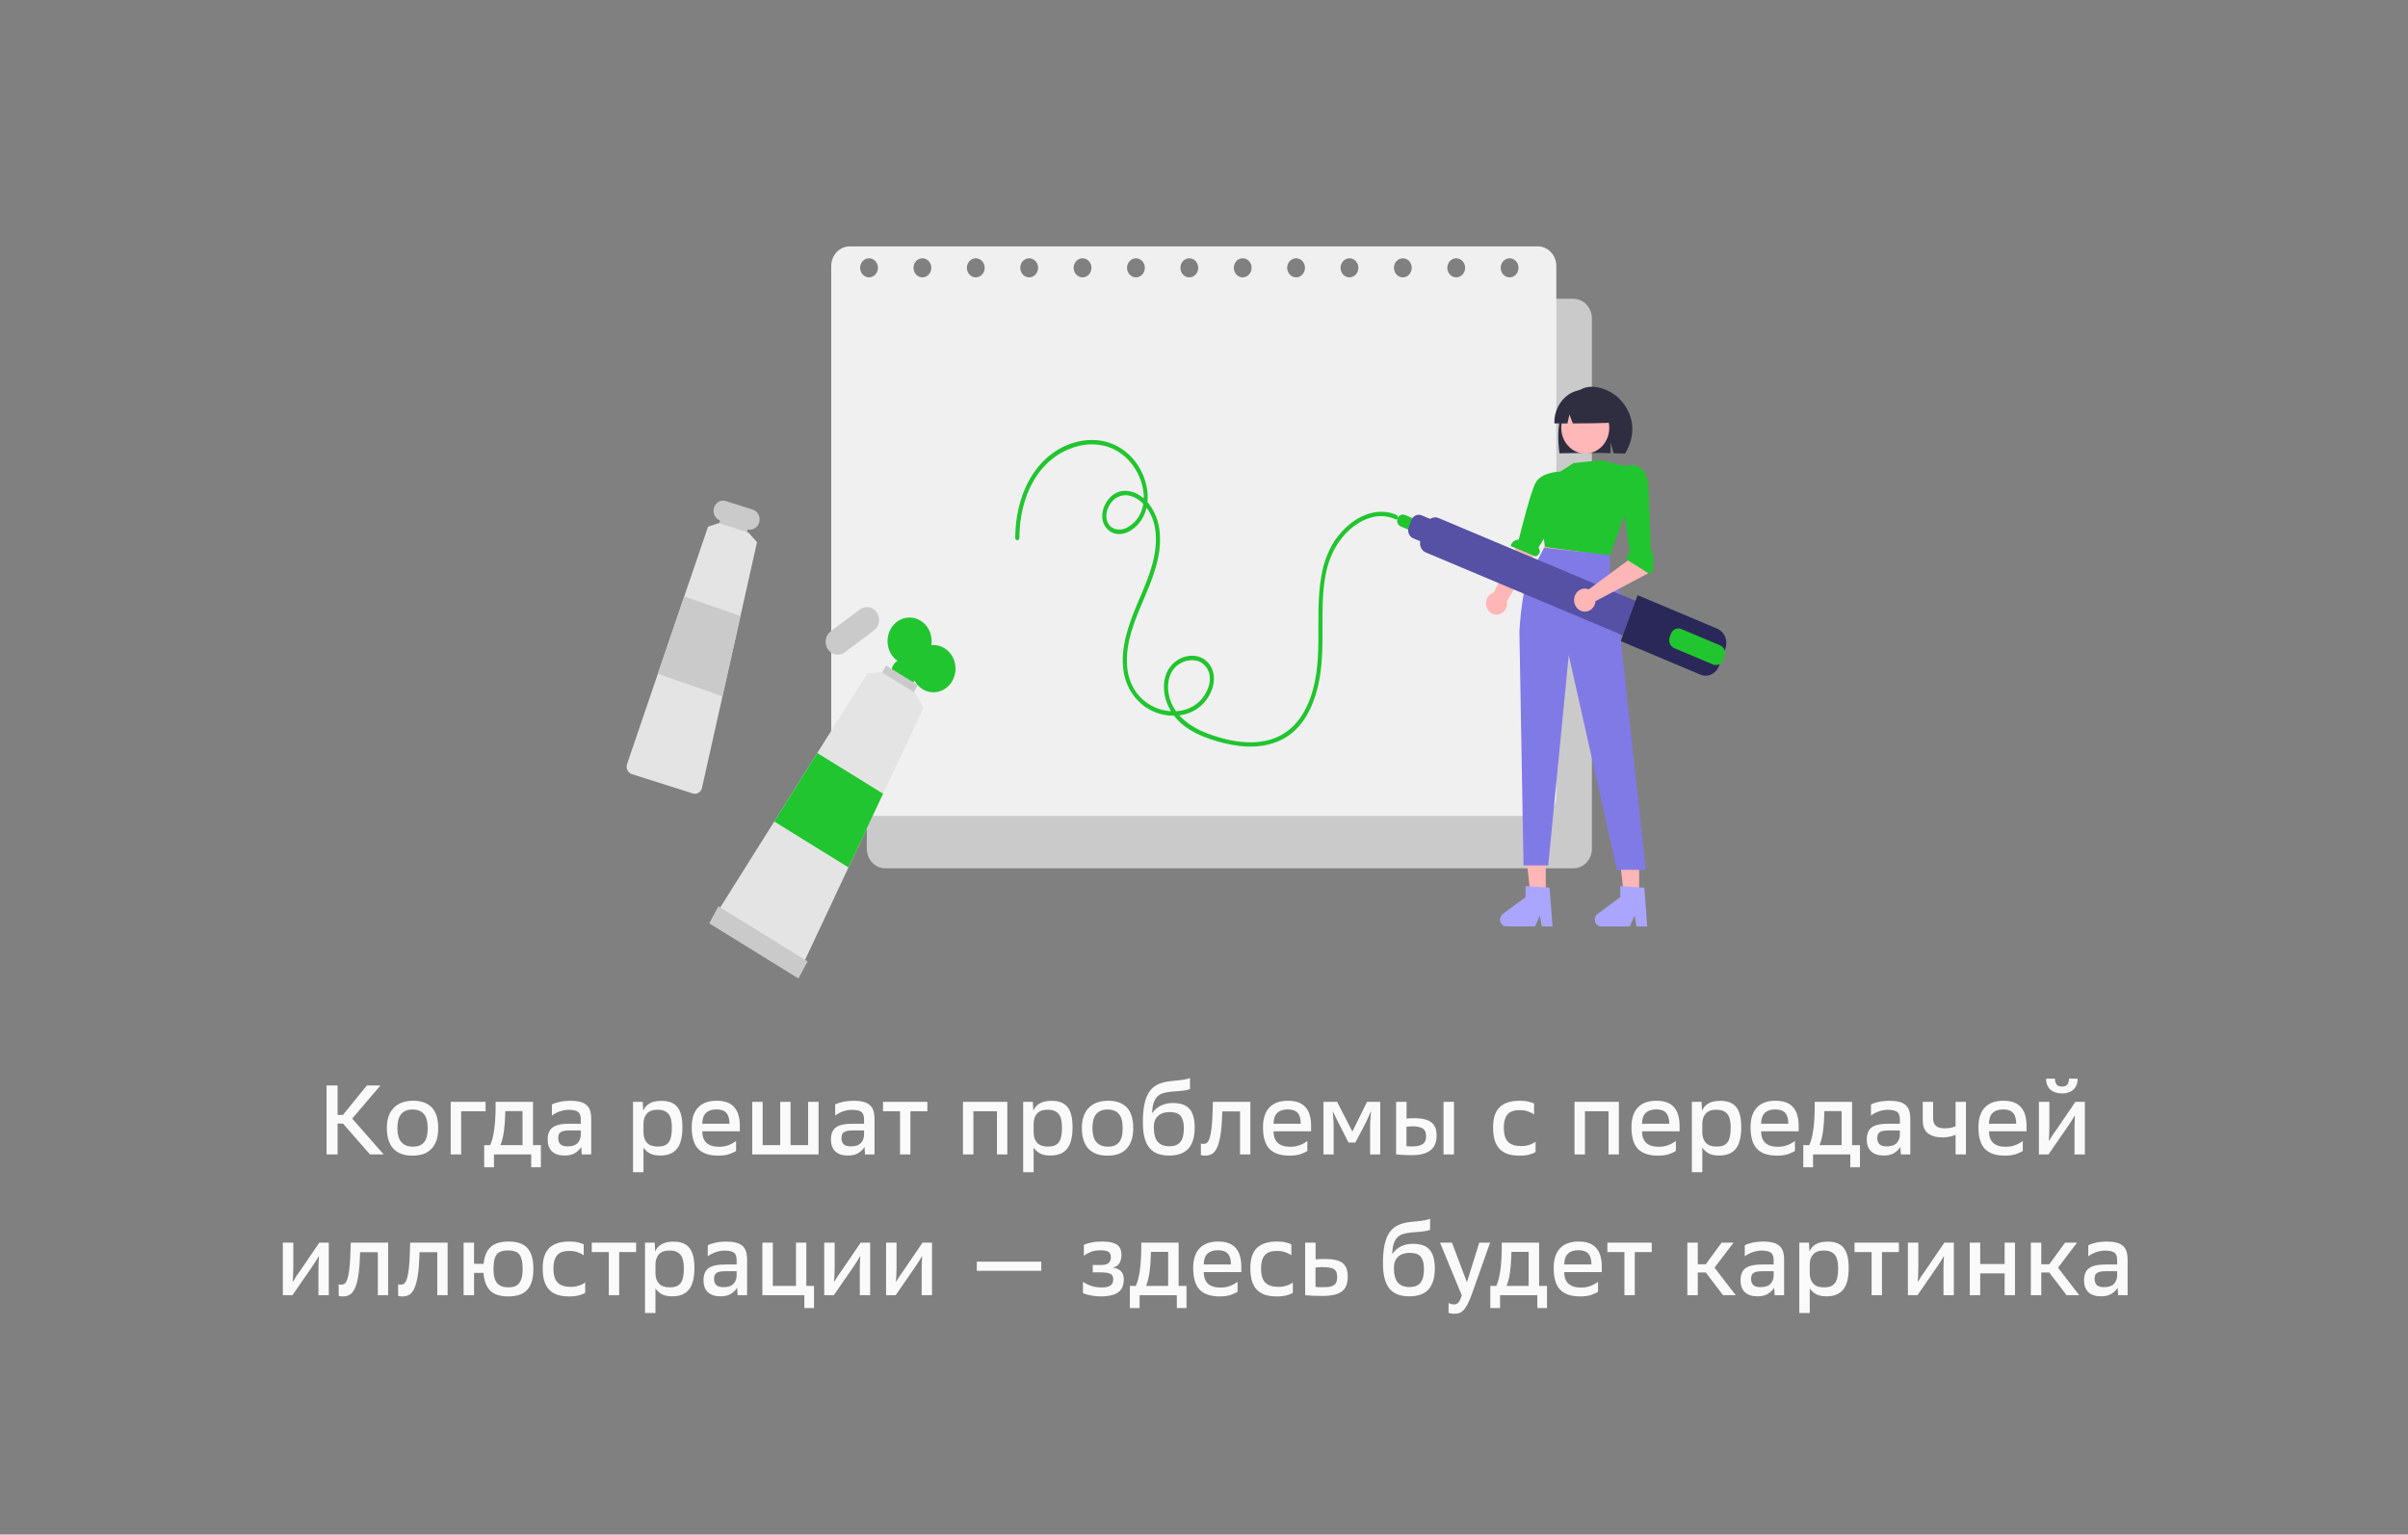 <svg width="342" height="218" viewBox="0 0 342 218" fill="none" xmlns="http://www.w3.org/2000/svg">
<rect x="0" y="0" width="342" height="218" fill="#808080" stroke="none"/>
<path d="M46.379 154.2H47.947V158.386H48.703L52.105 154.2H54.037L50.019 158.904L54.499 164H52.553L48.717 159.618H47.947V164H46.379V154.2ZM54.942 160.234C54.942 159.59 55.031 159.025 55.208 158.54C55.385 158.055 55.637 157.653 55.964 157.336C56.291 157.009 56.683 156.767 57.14 156.608C57.607 156.449 58.129 156.37 58.708 156.37C59.828 156.37 60.696 156.683 61.312 157.308C61.928 157.933 62.236 158.923 62.236 160.276C62.236 160.967 62.147 161.559 61.97 162.054C61.793 162.539 61.541 162.941 61.214 163.258C60.897 163.575 60.514 163.809 60.066 163.958C59.618 164.098 59.123 164.168 58.582 164.168C57.378 164.168 56.468 163.832 55.852 163.16C55.245 162.488 54.942 161.513 54.942 160.234ZM56.44 160.29C56.44 161.13 56.622 161.774 56.986 162.222C57.359 162.67 57.919 162.894 58.666 162.894C59.338 162.894 59.851 162.693 60.206 162.292C60.561 161.881 60.738 161.214 60.738 160.29V160.234C60.738 159.338 60.561 158.68 60.206 158.26C59.851 157.831 59.31 157.616 58.582 157.616C57.154 157.616 56.44 158.489 56.44 160.234V160.29ZM64.011 156.524H68.967V157.868H65.495V164H64.011V156.524ZM68.768 162.67H69.622C69.864 162.147 70.051 161.438 70.182 160.542C70.312 159.637 70.382 158.563 70.392 157.322V156.524H75.698V162.67H76.818V165.82H75.446V164H70.154V165.82H68.768V162.67ZM74.214 157.84H71.764L71.75 158.344C71.731 159.165 71.67 159.954 71.568 160.71C71.465 161.466 71.302 162.119 71.078 162.67H74.214V157.84ZM82.556 162.922C82.369 163.249 82.08 163.538 81.688 163.79C81.296 164.033 80.806 164.154 80.218 164.154C79.425 164.154 78.818 163.958 78.398 163.566C77.987 163.165 77.782 162.609 77.782 161.9C77.782 161.079 78.02 160.495 78.496 160.15C78.972 159.805 79.761 159.632 80.862 159.632H82.486V159.016C82.486 158.484 82.351 158.125 82.08 157.938C81.809 157.751 81.361 157.658 80.736 157.658C80.512 157.658 80.288 157.681 80.064 157.728C79.84 157.775 79.625 157.835 79.42 157.91C79.215 157.985 79.023 158.073 78.846 158.176C78.669 158.269 78.515 158.367 78.384 158.47V156.902C78.533 156.818 78.711 156.743 78.916 156.678C79.121 156.613 79.336 156.557 79.56 156.51C79.793 156.463 80.027 156.431 80.26 156.412C80.503 156.384 80.731 156.37 80.946 156.37C81.478 156.37 81.935 156.417 82.318 156.51C82.701 156.594 83.013 156.739 83.256 156.944C83.508 157.14 83.69 157.406 83.802 157.742C83.914 158.078 83.97 158.493 83.97 158.988V164H82.626L82.556 162.922ZM79.28 161.704C79.28 162.059 79.383 162.339 79.588 162.544C79.793 162.749 80.139 162.852 80.624 162.852C81.268 162.852 81.739 162.693 82.038 162.376C82.337 162.059 82.486 161.653 82.486 161.158V160.584H80.974C80.647 160.584 80.372 160.603 80.148 160.64C79.933 160.677 79.761 160.743 79.63 160.836C79.499 160.92 79.406 161.037 79.35 161.186C79.303 161.326 79.28 161.499 79.28 161.704ZM89.908 156.524H91.28L91.35 157.784C91.555 157.317 91.868 156.967 92.288 156.734C92.708 156.501 93.268 156.384 93.968 156.384C94.976 156.384 95.718 156.673 96.194 157.252C96.679 157.831 96.922 158.787 96.922 160.122C96.922 161.541 96.661 162.567 96.138 163.202C95.625 163.837 94.836 164.154 93.772 164.154C93.119 164.154 92.605 164.042 92.232 163.818C91.859 163.585 91.579 163.319 91.392 163.02V166.52H89.908V156.524ZM91.392 160.864C91.392 161.489 91.56 161.984 91.896 162.348C92.232 162.703 92.736 162.88 93.408 162.88C93.781 162.88 94.094 162.833 94.346 162.74C94.607 162.637 94.817 162.479 94.976 162.264C95.135 162.049 95.247 161.774 95.312 161.438C95.387 161.093 95.424 160.673 95.424 160.178C95.424 159.245 95.256 158.591 94.92 158.218C94.584 157.835 94.08 157.644 93.408 157.644C92.708 157.644 92.195 157.831 91.868 158.204C91.551 158.568 91.392 159.044 91.392 159.632V160.864ZM99.742 160.71C99.752 162.175 100.545 162.908 102.122 162.908C102.626 162.908 103.084 162.829 103.494 162.67C103.914 162.502 104.264 162.306 104.544 162.082V163.496C104.358 163.636 104.045 163.785 103.606 163.944C103.168 164.093 102.636 164.168 102.01 164.168C100.732 164.168 99.784 163.851 99.168 163.216C98.552 162.581 98.244 161.555 98.244 160.136C98.244 158.895 98.548 157.957 99.154 157.322C99.761 156.687 100.634 156.37 101.772 156.37C102.388 156.37 102.906 156.454 103.326 156.622C103.746 156.79 104.082 157.033 104.334 157.35C104.596 157.658 104.782 158.031 104.894 158.47C105.016 158.899 105.076 159.38 105.076 159.912V160.71H99.742ZM101.758 157.602C101.114 157.602 100.62 157.765 100.274 158.092C99.929 158.419 99.752 158.932 99.742 159.632H103.606C103.606 158.941 103.462 158.433 103.172 158.106C102.883 157.77 102.412 157.602 101.758 157.602ZM106.835 156.524H108.319V162.67H110.811V156.524H112.281V162.67H114.773V156.524H116.257V164H106.835V156.524ZM122.788 162.922C122.602 163.249 122.312 163.538 121.92 163.79C121.528 164.033 121.038 164.154 120.45 164.154C119.657 164.154 119.05 163.958 118.63 163.566C118.22 163.165 118.014 162.609 118.014 161.9C118.014 161.079 118.252 160.495 118.728 160.15C119.204 159.805 119.993 159.632 121.094 159.632H122.718V159.016C122.718 158.484 122.583 158.125 122.312 157.938C122.042 157.751 121.594 157.658 120.968 157.658C120.744 157.658 120.52 157.681 120.296 157.728C120.072 157.775 119.858 157.835 119.652 157.91C119.447 157.985 119.256 158.073 119.078 158.176C118.901 158.269 118.747 158.367 118.616 158.47V156.902C118.766 156.818 118.943 156.743 119.148 156.678C119.354 156.613 119.568 156.557 119.792 156.51C120.026 156.463 120.259 156.431 120.492 156.412C120.735 156.384 120.964 156.37 121.178 156.37C121.71 156.37 122.168 156.417 122.55 156.51C122.933 156.594 123.246 156.739 123.488 156.944C123.74 157.14 123.922 157.406 124.034 157.742C124.146 158.078 124.202 158.493 124.202 158.988V164H122.858L122.788 162.922ZM119.512 161.704C119.512 162.059 119.615 162.339 119.82 162.544C120.026 162.749 120.371 162.852 120.856 162.852C121.5 162.852 121.972 162.693 122.27 162.376C122.569 162.059 122.718 161.653 122.718 161.158V160.584H121.206C120.88 160.584 120.604 160.603 120.38 160.64C120.166 160.677 119.993 160.743 119.862 160.836C119.732 160.92 119.638 161.037 119.582 161.186C119.536 161.326 119.512 161.499 119.512 161.704ZM127.83 157.868H125.408V156.524H131.708V157.868H129.3V164H127.83V157.868ZM136.765 156.524H143.065V164H141.595V157.868H138.249V164H136.765V156.524ZM145.317 156.524H146.689L146.759 157.784C146.965 157.317 147.277 156.967 147.697 156.734C148.117 156.501 148.677 156.384 149.377 156.384C150.385 156.384 151.127 156.673 151.603 157.252C152.089 157.831 152.331 158.787 152.331 160.122C152.331 161.541 152.07 162.567 151.547 163.202C151.034 163.837 150.245 164.154 149.181 164.154C148.528 164.154 148.015 164.042 147.641 163.818C147.268 163.585 146.988 163.319 146.801 163.02V166.52H145.317V156.524ZM146.801 160.864C146.801 161.489 146.969 161.984 147.305 162.348C147.641 162.703 148.145 162.88 148.817 162.88C149.191 162.88 149.503 162.833 149.755 162.74C150.017 162.637 150.227 162.479 150.385 162.264C150.544 162.049 150.656 161.774 150.721 161.438C150.796 161.093 150.833 160.673 150.833 160.178C150.833 159.245 150.665 158.591 150.329 158.218C149.993 157.835 149.489 157.644 148.817 157.644C148.117 157.644 147.604 157.831 147.277 158.204C146.96 158.568 146.801 159.044 146.801 159.632V160.864ZM153.654 160.234C153.654 159.59 153.743 159.025 153.92 158.54C154.097 158.055 154.349 157.653 154.676 157.336C155.003 157.009 155.395 156.767 155.852 156.608C156.319 156.449 156.841 156.37 157.42 156.37C158.54 156.37 159.408 156.683 160.024 157.308C160.64 157.933 160.948 158.923 160.948 160.276C160.948 160.967 160.859 161.559 160.682 162.054C160.505 162.539 160.253 162.941 159.926 163.258C159.609 163.575 159.226 163.809 158.778 163.958C158.33 164.098 157.835 164.168 157.294 164.168C156.09 164.168 155.18 163.832 154.564 163.16C153.957 162.488 153.654 161.513 153.654 160.234ZM155.152 160.29C155.152 161.13 155.334 161.774 155.698 162.222C156.071 162.67 156.631 162.894 157.378 162.894C158.05 162.894 158.563 162.693 158.918 162.292C159.273 161.881 159.45 161.214 159.45 160.29V160.234C159.45 159.338 159.273 158.68 158.918 158.26C158.563 157.831 158.022 157.616 157.294 157.616C155.866 157.616 155.152 158.489 155.152 160.234V160.29ZM169.009 154.704C168.851 154.788 168.575 154.858 168.183 154.914C167.801 154.97 167.236 155.021 166.489 155.068C165.985 155.105 165.556 155.18 165.201 155.292C164.856 155.395 164.571 155.563 164.347 155.796C164.133 156.02 163.965 156.314 163.843 156.678C163.731 157.042 163.657 157.495 163.619 158.036L163.661 158.106C163.997 157.63 164.413 157.275 164.907 157.042C165.402 156.809 165.957 156.692 166.573 156.692C167.077 156.692 167.521 156.753 167.903 156.874C168.295 156.986 168.622 157.182 168.883 157.462C169.145 157.733 169.341 158.092 169.471 158.54C169.611 158.988 169.681 159.539 169.681 160.192C169.681 160.892 169.597 161.494 169.429 161.998C169.271 162.502 169.037 162.913 168.729 163.23C168.421 163.547 168.043 163.781 167.595 163.93C167.147 164.079 166.634 164.154 166.055 164.154C165.439 164.154 164.898 164.07 164.431 163.902C163.965 163.725 163.573 163.449 163.255 163.076C162.947 162.703 162.714 162.217 162.555 161.62C162.397 161.023 162.317 160.295 162.317 159.436C162.317 158.419 162.392 157.56 162.541 156.86C162.691 156.16 162.915 155.581 163.213 155.124C163.521 154.667 163.909 154.321 164.375 154.088C164.842 153.855 165.393 153.696 166.027 153.612C166.261 153.584 166.517 153.556 166.797 153.528C167.087 153.5 167.367 153.472 167.637 153.444C167.917 153.407 168.179 153.365 168.421 153.318C168.664 153.271 168.86 153.211 169.009 153.136V154.704ZM166.083 162.838C166.783 162.838 167.301 162.637 167.637 162.236C167.973 161.835 168.141 161.191 168.141 160.304C168.141 159.856 168.095 159.483 168.001 159.184C167.917 158.885 167.791 158.647 167.623 158.47C167.455 158.293 167.245 158.167 166.993 158.092C166.741 158.017 166.447 157.98 166.111 157.98C165.421 157.98 164.875 158.162 164.473 158.526C164.072 158.89 163.871 159.408 163.871 160.08C163.871 161.069 164.058 161.779 164.431 162.208C164.805 162.628 165.355 162.838 166.083 162.838ZM170.558 162.446C170.67 162.483 170.792 162.502 170.922 162.502C171.072 162.502 171.216 162.465 171.356 162.39C171.506 162.306 171.641 162.101 171.762 161.774C171.884 161.447 171.986 160.953 172.07 160.29C172.154 159.627 172.21 158.713 172.238 157.546L172.266 156.524H177.586V164H176.116V157.882H173.596L173.582 158.316C173.545 159.548 173.461 160.547 173.33 161.312C173.2 162.077 173.032 162.67 172.826 163.09C172.621 163.51 172.378 163.795 172.098 163.944C171.828 164.093 171.529 164.168 171.202 164.168C171.072 164.168 170.955 164.163 170.852 164.154C170.759 164.145 170.661 164.121 170.558 164.084V162.446ZM180.877 160.71C180.887 162.175 181.68 162.908 183.257 162.908C183.761 162.908 184.219 162.829 184.629 162.67C185.049 162.502 185.399 162.306 185.679 162.082V163.496C185.493 163.636 185.18 163.785 184.741 163.944C184.303 164.093 183.771 164.168 183.145 164.168C181.867 164.168 180.919 163.851 180.303 163.216C179.687 162.581 179.379 161.555 179.379 160.136C179.379 158.895 179.683 157.957 180.289 157.322C180.896 156.687 181.769 156.37 182.907 156.37C183.523 156.37 184.041 156.454 184.461 156.622C184.881 156.79 185.217 157.033 185.469 157.35C185.731 157.658 185.917 158.031 186.029 158.47C186.151 158.899 186.211 159.38 186.211 159.912V160.71H180.877ZM182.893 157.602C182.249 157.602 181.755 157.765 181.409 158.092C181.064 158.419 180.887 158.932 180.877 159.632H184.741C184.741 158.941 184.597 158.433 184.307 158.106C184.018 157.77 183.547 157.602 182.893 157.602ZM187.97 156.524H189.902L192.072 160.752L194.158 156.524H196.034V164H194.592V160.01C194.592 159.646 194.606 159.287 194.634 158.932C194.662 158.568 194.695 158.195 194.732 157.812C194.546 158.223 194.373 158.61 194.214 158.974C194.056 159.338 193.906 159.646 193.766 159.898L192.492 162.306H191.526L190.308 159.912C190.168 159.641 190.01 159.329 189.832 158.974C189.655 158.61 189.473 158.232 189.286 157.84C189.314 158.213 189.342 158.582 189.37 158.946C189.398 159.31 189.412 159.683 189.412 160.066V164H187.97V156.524ZM199.77 158.904C199.957 158.885 200.13 158.871 200.288 158.862C200.447 158.853 200.62 158.848 200.806 158.848C201.413 158.848 201.922 158.899 202.332 159.002C202.743 159.105 203.074 159.259 203.326 159.464C203.578 159.669 203.76 159.931 203.872 160.248C203.984 160.556 204.04 160.925 204.04 161.354C204.04 161.746 203.98 162.11 203.858 162.446C203.746 162.782 203.55 163.076 203.27 163.328C202.99 163.571 202.622 163.762 202.164 163.902C201.707 164.033 201.138 164.098 200.456 164.098C200.074 164.098 199.705 164.089 199.35 164.07C199.005 164.061 198.65 164.037 198.286 164V156.524H199.77V158.904ZM199.756 162.824C199.915 162.833 200.05 162.843 200.162 162.852C200.274 162.852 200.428 162.852 200.624 162.852C200.998 162.852 201.306 162.819 201.548 162.754C201.8 162.679 202.001 162.581 202.15 162.46C202.3 162.329 202.402 162.175 202.458 161.998C202.514 161.821 202.542 161.62 202.542 161.396C202.542 161.191 202.514 161.004 202.458 160.836C202.412 160.659 202.314 160.509 202.164 160.388C202.024 160.267 201.824 160.173 201.562 160.108C201.301 160.033 200.96 159.996 200.54 159.996C200.4 159.996 200.27 160.005 200.148 160.024C200.036 160.033 199.906 160.047 199.756 160.066V162.824ZM205.02 156.524H206.504V164H205.02V156.524ZM217.882 158.316C217.648 158.148 217.354 158.003 217 157.882C216.654 157.761 216.258 157.7 215.81 157.7C215.464 157.7 215.152 157.742 214.872 157.826C214.601 157.91 214.368 158.05 214.172 158.246C213.985 158.433 213.84 158.689 213.738 159.016C213.635 159.333 213.584 159.73 213.584 160.206C213.584 160.682 213.635 161.088 213.738 161.424C213.84 161.751 213.994 162.017 214.2 162.222C214.414 162.427 214.676 162.577 214.984 162.67C215.292 162.763 215.651 162.81 216.062 162.81C216.454 162.81 216.827 162.754 217.182 162.642C217.546 162.53 217.849 162.376 218.092 162.18V163.65C217.886 163.79 217.592 163.911 217.21 164.014C216.827 164.117 216.365 164.168 215.824 164.168C215.208 164.168 214.666 164.098 214.2 163.958C213.733 163.809 213.341 163.575 213.024 163.258C212.706 162.941 212.464 162.525 212.296 162.012C212.137 161.499 212.058 160.873 212.058 160.136C212.058 158.848 212.366 157.901 212.982 157.294C213.607 156.678 214.559 156.37 215.838 156.37C216.351 156.37 216.766 156.412 217.084 156.496C217.401 156.571 217.667 156.659 217.882 156.762V158.316ZM223.623 156.524H229.923V164H228.453V157.868H225.107V164H223.623V156.524ZM233.211 160.71C233.22 162.175 234.013 162.908 235.591 162.908C236.095 162.908 236.552 162.829 236.963 162.67C237.383 162.502 237.733 162.306 238.013 162.082V163.496C237.826 163.636 237.513 163.785 237.075 163.944C236.636 164.093 236.104 164.168 235.479 164.168C234.2 164.168 233.253 163.851 232.637 163.216C232.021 162.581 231.713 161.555 231.713 160.136C231.713 158.895 232.016 157.957 232.623 157.322C233.229 156.687 234.102 156.37 235.241 156.37C235.857 156.37 236.375 156.454 236.795 156.622C237.215 156.79 237.551 157.033 237.803 157.35C238.064 157.658 238.251 158.031 238.363 158.47C238.484 158.899 238.545 159.38 238.545 159.912V160.71H233.211ZM235.227 157.602C234.583 157.602 234.088 157.765 233.743 158.092C233.397 158.419 233.22 158.932 233.211 159.632H237.075C237.075 158.941 236.93 158.433 236.641 158.106C236.351 157.77 235.88 157.602 235.227 157.602ZM240.29 156.524H241.662L241.732 157.784C241.937 157.317 242.25 156.967 242.67 156.734C243.09 156.501 243.65 156.384 244.35 156.384C245.358 156.384 246.1 156.673 246.576 157.252C247.061 157.831 247.304 158.787 247.304 160.122C247.304 161.541 247.042 162.567 246.52 163.202C246.006 163.837 245.218 164.154 244.154 164.154C243.5 164.154 242.987 164.042 242.614 163.818C242.24 163.585 241.96 163.319 241.774 163.02V166.52H240.29V156.524ZM241.774 160.864C241.774 161.489 241.942 161.984 242.278 162.348C242.614 162.703 243.118 162.88 243.79 162.88C244.163 162.88 244.476 162.833 244.728 162.74C244.989 162.637 245.199 162.479 245.358 162.264C245.516 162.049 245.628 161.774 245.694 161.438C245.768 161.093 245.806 160.673 245.806 160.178C245.806 159.245 245.638 158.591 245.302 158.218C244.966 157.835 244.462 157.644 243.79 157.644C243.09 157.644 242.576 157.831 242.25 158.204C241.932 158.568 241.774 159.044 241.774 159.632V160.864ZM250.124 160.71C250.133 162.175 250.927 162.908 252.504 162.908C253.008 162.908 253.465 162.829 253.876 162.67C254.296 162.502 254.646 162.306 254.926 162.082V163.496C254.739 163.636 254.427 163.785 253.988 163.944C253.549 164.093 253.017 164.168 252.392 164.168C251.113 164.168 250.166 163.851 249.55 163.216C248.934 162.581 248.626 161.555 248.626 160.136C248.626 158.895 248.929 157.957 249.536 157.322C250.143 156.687 251.015 156.37 252.154 156.37C252.77 156.37 253.288 156.454 253.708 156.622C254.128 156.79 254.464 157.033 254.716 157.35C254.977 157.658 255.164 158.031 255.276 158.47C255.397 158.899 255.458 159.38 255.458 159.912V160.71H250.124ZM252.14 157.602C251.496 157.602 251.001 157.765 250.656 158.092C250.311 158.419 250.133 158.932 250.124 159.632H253.988C253.988 158.941 253.843 158.433 253.554 158.106C253.265 157.77 252.793 157.602 252.14 157.602ZM256.114 162.67H256.968C257.211 162.147 257.397 161.438 257.528 160.542C257.659 159.637 257.729 158.563 257.738 157.322V156.524H263.044V162.67H264.164V165.82H262.792V164H257.5V165.82H256.114V162.67ZM261.56 157.84H259.11L259.096 158.344C259.077 159.165 259.017 159.954 258.914 160.71C258.811 161.466 258.648 162.119 258.424 162.67H261.56V157.84ZM269.902 162.922C269.716 163.249 269.426 163.538 269.034 163.79C268.642 164.033 268.152 164.154 267.564 164.154C266.771 164.154 266.164 163.958 265.744 163.566C265.334 163.165 265.128 162.609 265.128 161.9C265.128 161.079 265.366 160.495 265.842 160.15C266.318 159.805 267.107 159.632 268.208 159.632H269.832V159.016C269.832 158.484 269.697 158.125 269.426 157.938C269.156 157.751 268.708 157.658 268.082 157.658C267.858 157.658 267.634 157.681 267.41 157.728C267.186 157.775 266.972 157.835 266.766 157.91C266.561 157.985 266.37 158.073 266.192 158.176C266.015 158.269 265.861 158.367 265.73 158.47V156.902C265.88 156.818 266.057 156.743 266.262 156.678C266.468 156.613 266.682 156.557 266.906 156.51C267.14 156.463 267.373 156.431 267.606 156.412C267.849 156.384 268.078 156.37 268.292 156.37C268.824 156.37 269.282 156.417 269.664 156.51C270.047 156.594 270.36 156.739 270.602 156.944C270.854 157.14 271.036 157.406 271.148 157.742C271.26 158.078 271.316 158.493 271.316 158.988V164H269.972L269.902 162.922ZM266.626 161.704C266.626 162.059 266.729 162.339 266.934 162.544C267.14 162.749 267.485 162.852 267.97 162.852C268.614 162.852 269.086 162.693 269.384 162.376C269.683 162.059 269.832 161.653 269.832 161.158V160.584H268.32C267.994 160.584 267.718 160.603 267.494 160.64C267.28 160.677 267.107 160.743 266.976 160.836C266.846 160.92 266.752 161.037 266.696 161.186C266.65 161.326 266.626 161.499 266.626 161.704ZM273.082 156.524H274.552V158.862C274.552 159.814 275.084 160.29 276.148 160.29C276.446 160.29 276.731 160.267 277.002 160.22C277.282 160.164 277.529 160.089 277.744 159.996V156.524H279.214V164H277.744V161.2C277.501 161.321 277.212 161.415 276.876 161.48C276.54 161.545 276.218 161.578 275.91 161.578C275.023 161.578 274.328 161.387 273.824 161.004C273.329 160.621 273.082 160.001 273.082 159.142V156.524ZM282.488 160.71C282.497 162.175 283.29 162.908 284.868 162.908C285.372 162.908 285.829 162.829 286.24 162.67C286.66 162.502 287.01 162.306 287.29 162.082V163.496C287.103 163.636 286.79 163.785 286.352 163.944C285.913 164.093 285.381 164.168 284.756 164.168C283.477 164.168 282.53 163.851 281.914 163.216C281.298 162.581 280.99 161.555 280.99 160.136C280.99 158.895 281.293 157.957 281.9 157.322C282.506 156.687 283.379 156.37 284.518 156.37C285.134 156.37 285.652 156.454 286.072 156.622C286.492 156.79 286.828 157.033 287.08 157.35C287.341 157.658 287.528 158.031 287.64 158.47C287.761 158.899 287.822 159.38 287.822 159.912V160.71H282.488ZM284.504 157.602C283.86 157.602 283.365 157.765 283.02 158.092C282.674 158.419 282.497 158.932 282.488 159.632H286.352C286.352 158.941 286.207 158.433 285.918 158.106C285.628 157.77 285.157 157.602 284.504 157.602ZM289.581 156.524H291.065V160.066C291.065 160.458 291.055 160.836 291.037 161.2C291.018 161.555 290.999 161.825 290.981 162.012L291.037 162.04C291.195 161.76 291.359 161.494 291.527 161.242C291.704 160.99 291.886 160.733 292.073 160.472L294.761 156.524H296.105V164H294.635V160.948C294.635 160.715 294.635 160.477 294.635 160.234C294.644 159.991 294.649 159.763 294.649 159.548C294.658 159.324 294.667 159.119 294.677 158.932C294.686 158.745 294.695 158.591 294.705 158.47L294.677 158.456C294.555 158.671 294.406 158.918 294.229 159.198C294.051 159.478 293.869 159.753 293.683 160.024L290.939 164H289.581V156.524ZM291.863 153.234C291.863 153.579 291.937 153.855 292.087 154.06C292.236 154.256 292.488 154.354 292.843 154.354C293.197 154.354 293.454 154.256 293.613 154.06C293.771 153.855 293.851 153.579 293.851 153.234H295.083C295.083 153.598 295.022 153.911 294.901 154.172C294.789 154.433 294.63 154.653 294.425 154.83C294.229 154.998 293.995 155.124 293.725 155.208C293.454 155.292 293.16 155.334 292.843 155.334C292.525 155.334 292.231 155.292 291.961 155.208C291.69 155.124 291.452 154.998 291.247 154.83C291.051 154.653 290.892 154.433 290.771 154.172C290.659 153.911 290.603 153.598 290.603 153.234H291.863ZM40.173 176.524H41.657V180.066C41.657 180.458 41.647 180.836 41.629 181.2C41.61 181.555 41.591 181.825 41.573 182.012L41.629 182.04C41.787 181.76 41.951 181.494 42.119 181.242C42.296 180.99 42.478 180.733 42.665 180.472L45.353 176.524H46.697V184H45.227V180.948C45.227 180.715 45.227 180.477 45.227 180.234C45.236 179.991 45.241 179.763 45.241 179.548C45.25 179.324 45.259 179.119 45.269 178.932C45.278 178.745 45.287 178.591 45.297 178.47L45.269 178.456C45.147 178.671 44.998 178.918 44.821 179.198C44.643 179.478 44.461 179.753 44.275 180.024L41.531 184H40.173V176.524ZM48.103 182.446C48.215 182.483 48.337 182.502 48.467 182.502C48.617 182.502 48.761 182.465 48.901 182.39C49.051 182.306 49.186 182.101 49.307 181.774C49.429 181.447 49.531 180.953 49.615 180.29C49.699 179.627 49.755 178.713 49.783 177.546L49.811 176.524H55.131V184H53.661V177.882H51.141L51.127 178.316C51.09 179.548 51.006 180.547 50.875 181.312C50.745 182.077 50.577 182.67 50.371 183.09C50.166 183.51 49.923 183.795 49.643 183.944C49.373 184.093 49.074 184.168 48.747 184.168C48.617 184.168 48.5 184.163 48.397 184.154C48.304 184.145 48.206 184.121 48.103 184.084V182.446ZM56.546 182.446C56.658 182.483 56.78 182.502 56.91 182.502C57.06 182.502 57.204 182.465 57.344 182.39C57.494 182.306 57.629 182.101 57.75 181.774C57.872 181.447 57.974 180.953 58.058 180.29C58.142 179.627 58.198 178.713 58.226 177.546L58.254 176.524H63.574V184H62.104V177.882H59.584L59.57 178.316C59.533 179.548 59.449 180.547 59.318 181.312C59.188 182.077 59.02 182.67 58.814 183.09C58.609 183.51 58.366 183.795 58.086 183.944C57.816 184.093 57.517 184.168 57.19 184.168C57.06 184.168 56.943 184.163 56.84 184.154C56.747 184.145 56.649 184.121 56.546 184.084V182.446ZM72.255 176.37C72.834 176.37 73.338 176.44 73.767 176.58C74.206 176.72 74.57 176.944 74.859 177.252C75.158 177.56 75.382 177.961 75.531 178.456C75.681 178.951 75.755 179.553 75.755 180.262C75.755 180.971 75.676 181.573 75.517 182.068C75.368 182.563 75.139 182.969 74.831 183.286C74.533 183.594 74.159 183.818 73.711 183.958C73.263 184.098 72.75 184.168 72.171 184.168C71.005 184.168 70.146 183.883 69.595 183.314C69.045 182.735 68.737 181.905 68.671 180.822H67.327V184H65.843V176.524H67.327V179.534H68.685C68.788 178.47 69.119 177.677 69.679 177.154C70.239 176.631 71.098 176.37 72.255 176.37ZM70.085 180.262C70.085 181.195 70.258 181.867 70.603 182.278C70.958 182.679 71.485 182.88 72.185 182.88C72.503 182.88 72.787 182.843 73.039 182.768C73.301 182.684 73.515 182.544 73.683 182.348C73.861 182.143 73.996 181.877 74.089 181.55C74.183 181.214 74.229 180.794 74.229 180.29C74.229 179.767 74.187 179.338 74.103 179.002C74.029 178.657 73.907 178.381 73.739 178.176C73.571 177.971 73.352 177.831 73.081 177.756C72.82 177.672 72.503 177.63 72.129 177.63C71.765 177.63 71.453 177.677 71.191 177.77C70.93 177.854 70.715 177.999 70.547 178.204C70.389 178.409 70.272 178.68 70.197 179.016C70.123 179.352 70.085 179.767 70.085 180.262ZM82.902 178.316C82.669 178.148 82.375 178.003 82.02 177.882C81.675 177.761 81.278 177.7 80.83 177.7C80.485 177.7 80.172 177.742 79.892 177.826C79.621 177.91 79.388 178.05 79.192 178.246C79.005 178.433 78.861 178.689 78.758 179.016C78.655 179.333 78.604 179.73 78.604 180.206C78.604 180.682 78.655 181.088 78.758 181.424C78.861 181.751 79.015 182.017 79.22 182.222C79.435 182.427 79.696 182.577 80.004 182.67C80.312 182.763 80.671 182.81 81.082 182.81C81.474 182.81 81.847 182.754 82.202 182.642C82.566 182.53 82.869 182.376 83.112 182.18V183.65C82.907 183.79 82.613 183.911 82.23 184.014C81.847 184.117 81.385 184.168 80.844 184.168C80.228 184.168 79.687 184.098 79.22 183.958C78.753 183.809 78.361 183.575 78.044 183.258C77.727 182.941 77.484 182.525 77.316 182.012C77.157 181.499 77.078 180.873 77.078 180.136C77.078 178.848 77.386 177.901 78.002 177.294C78.627 176.678 79.579 176.37 80.858 176.37C81.371 176.37 81.787 176.412 82.104 176.496C82.421 176.571 82.687 176.659 82.902 176.762V178.316ZM86.469 177.868H84.046V176.524H90.347V177.868H87.939V184H86.469V177.868ZM91.609 176.524H92.981L93.052 177.784C93.257 177.317 93.57 176.967 93.99 176.734C94.409 176.501 94.969 176.384 95.669 176.384C96.677 176.384 97.419 176.673 97.895 177.252C98.381 177.831 98.624 178.787 98.624 180.122C98.624 181.541 98.362 182.567 97.84 183.202C97.326 183.837 96.537 184.154 95.474 184.154C94.82 184.154 94.307 184.042 93.933 183.818C93.56 183.585 93.28 183.319 93.094 183.02V186.52H91.609V176.524ZM93.094 180.864C93.094 181.489 93.261 181.984 93.597 182.348C93.933 182.703 94.438 182.88 95.109 182.88C95.483 182.88 95.796 182.833 96.047 182.74C96.309 182.637 96.519 182.479 96.677 182.264C96.836 182.049 96.948 181.774 97.013 181.438C97.088 181.093 97.126 180.673 97.126 180.178C97.126 179.245 96.957 178.591 96.621 178.218C96.285 177.835 95.781 177.644 95.109 177.644C94.409 177.644 93.896 177.831 93.57 178.204C93.252 178.568 93.094 179.044 93.094 179.632V180.864ZM104.692 182.922C104.505 183.249 104.216 183.538 103.824 183.79C103.432 184.033 102.942 184.154 102.354 184.154C101.561 184.154 100.954 183.958 100.534 183.566C100.123 183.165 99.918 182.609 99.918 181.9C99.918 181.079 100.156 180.495 100.632 180.15C101.108 179.805 101.897 179.632 102.998 179.632H104.622V179.016C104.622 178.484 104.487 178.125 104.216 177.938C103.945 177.751 103.497 177.658 102.872 177.658C102.648 177.658 102.424 177.681 102.2 177.728C101.976 177.775 101.761 177.835 101.556 177.91C101.351 177.985 101.159 178.073 100.982 178.176C100.805 178.269 100.651 178.367 100.52 178.47V176.902C100.669 176.818 100.847 176.743 101.052 176.678C101.257 176.613 101.472 176.557 101.696 176.51C101.929 176.463 102.163 176.431 102.396 176.412C102.639 176.384 102.867 176.37 103.082 176.37C103.614 176.37 104.071 176.417 104.454 176.51C104.837 176.594 105.149 176.739 105.392 176.944C105.644 177.14 105.826 177.406 105.938 177.742C106.05 178.078 106.106 178.493 106.106 178.988V184H104.762L104.692 182.922ZM101.416 181.704C101.416 182.059 101.519 182.339 101.724 182.544C101.929 182.749 102.275 182.852 102.76 182.852C103.404 182.852 103.875 182.693 104.174 182.376C104.473 182.059 104.622 181.653 104.622 181.158V180.584H103.11C102.783 180.584 102.508 180.603 102.284 180.64C102.069 180.677 101.897 180.743 101.766 180.836C101.635 180.92 101.542 181.037 101.486 181.186C101.439 181.326 101.416 181.499 101.416 181.704ZM108.277 176.524H109.761V182.67H113.051V176.524H114.521V182.67H115.613V185.82H114.241V184H108.277V176.524ZM117.062 176.524H118.546V180.066C118.546 180.458 118.537 180.836 118.518 181.2C118.499 181.555 118.481 181.825 118.462 182.012L118.518 182.04C118.677 181.76 118.84 181.494 119.008 181.242C119.185 180.99 119.367 180.733 119.554 180.472L122.242 176.524H123.586V184H122.116V180.948C122.116 180.715 122.116 180.477 122.116 180.234C122.125 179.991 122.13 179.763 122.13 179.548C122.139 179.324 122.149 179.119 122.158 178.932C122.167 178.745 122.177 178.591 122.186 178.47L122.158 178.456C122.037 178.671 121.887 178.918 121.71 179.198C121.533 179.478 121.351 179.753 121.164 180.024L118.42 184H117.062V176.524ZM125.847 176.524H127.331V180.066C127.331 180.458 127.321 180.836 127.303 181.2C127.284 181.555 127.265 181.825 127.247 182.012L127.303 182.04C127.461 181.76 127.625 181.494 127.793 181.242C127.97 180.99 128.152 180.733 128.339 180.472L131.027 176.524H132.371V184H130.901V180.948C130.901 180.715 130.901 180.477 130.901 180.234C130.91 179.991 130.915 179.763 130.915 179.548C130.924 179.324 130.933 179.119 130.943 178.932C130.952 178.745 130.961 178.591 130.971 178.47L130.943 178.456C130.821 178.671 130.672 178.918 130.495 179.198C130.317 179.478 130.135 179.753 129.949 180.024L127.205 184H125.847V176.524ZM138.734 179.226H147.89V180.528H138.734V179.226ZM153.812 182.082C154.082 182.287 154.446 182.474 154.904 182.642C155.361 182.81 155.879 182.894 156.458 182.894C157.018 182.894 157.433 182.805 157.704 182.628C157.974 182.451 158.11 182.147 158.11 181.718C158.11 181.354 157.979 181.102 157.718 180.962C157.456 180.822 156.98 180.752 156.29 180.752H155.198V179.702H156.374C156.868 179.702 157.223 179.613 157.438 179.436C157.662 179.249 157.774 178.974 157.774 178.61C157.774 178.265 157.671 178.013 157.466 177.854C157.26 177.695 156.864 177.616 156.276 177.616C155.762 177.616 155.324 177.686 154.96 177.826C154.605 177.966 154.264 178.153 153.938 178.386V176.832C154.246 176.701 154.6 176.594 155.002 176.51C155.412 176.417 155.944 176.37 156.598 176.37C157.111 176.37 157.54 176.417 157.886 176.51C158.231 176.594 158.506 176.715 158.712 176.874C158.917 177.033 159.062 177.229 159.146 177.462C159.23 177.686 159.272 177.938 159.272 178.218C159.272 178.731 159.178 179.142 158.992 179.45C158.814 179.749 158.497 179.963 158.04 180.094C158.534 180.141 158.917 180.299 159.188 180.57C159.468 180.841 159.608 181.228 159.608 181.732C159.608 182.143 159.547 182.502 159.426 182.81C159.304 183.109 159.108 183.361 158.838 183.566C158.576 183.771 158.231 183.921 157.802 184.014C157.382 184.117 156.868 184.168 156.262 184.168C156.066 184.168 155.856 184.154 155.632 184.126C155.408 184.107 155.184 184.075 154.96 184.028C154.745 183.991 154.535 183.944 154.33 183.888C154.134 183.832 153.961 183.767 153.812 183.692V182.082ZM160.465 182.67H161.319C161.561 182.147 161.748 181.438 161.879 180.542C162.009 179.637 162.079 178.563 162.089 177.322V176.524H167.395V182.67H168.515V185.82H167.143V184H161.851V185.82H160.465V182.67ZM165.911 177.84H163.461L163.447 178.344C163.428 179.165 163.367 179.954 163.265 180.71C163.162 181.466 162.999 182.119 162.775 182.67H165.911V177.84ZM170.964 180.71C170.973 182.175 171.767 182.908 173.344 182.908C173.848 182.908 174.305 182.829 174.716 182.67C175.136 182.502 175.486 182.306 175.766 182.082V183.496C175.579 183.636 175.267 183.785 174.828 183.944C174.389 184.093 173.857 184.168 173.232 184.168C171.953 184.168 171.006 183.851 170.39 183.216C169.774 182.581 169.466 181.555 169.466 180.136C169.466 178.895 169.769 177.957 170.376 177.322C170.983 176.687 171.855 176.37 172.994 176.37C173.61 176.37 174.128 176.454 174.548 176.622C174.968 176.79 175.304 177.033 175.556 177.35C175.817 177.658 176.004 178.031 176.116 178.47C176.237 178.899 176.298 179.38 176.298 179.912V180.71H170.964ZM172.98 177.602C172.336 177.602 171.841 177.765 171.496 178.092C171.151 178.419 170.973 178.932 170.964 179.632H174.828C174.828 178.941 174.683 178.433 174.394 178.106C174.105 177.77 173.633 177.602 172.98 177.602ZM183.405 178.316C183.172 178.148 182.878 178.003 182.523 177.882C182.178 177.761 181.781 177.7 181.333 177.7C180.988 177.7 180.675 177.742 180.395 177.826C180.124 177.91 179.891 178.05 179.695 178.246C179.508 178.433 179.364 178.689 179.261 179.016C179.158 179.333 179.107 179.73 179.107 180.206C179.107 180.682 179.158 181.088 179.261 181.424C179.364 181.751 179.518 182.017 179.723 182.222C179.938 182.427 180.199 182.577 180.507 182.67C180.815 182.763 181.174 182.81 181.585 182.81C181.977 182.81 182.35 182.754 182.705 182.642C183.069 182.53 183.372 182.376 183.615 182.18V183.65C183.41 183.79 183.116 183.911 182.733 184.014C182.35 184.117 181.888 184.168 181.347 184.168C180.731 184.168 180.19 184.098 179.723 183.958C179.256 183.809 178.864 183.575 178.547 183.258C178.23 182.941 177.987 182.525 177.819 182.012C177.66 181.499 177.581 180.873 177.581 180.136C177.581 178.848 177.889 177.901 178.505 177.294C179.13 176.678 180.082 176.37 181.361 176.37C181.874 176.37 182.29 176.412 182.607 176.496C182.924 176.571 183.19 176.659 183.405 176.762V178.316ZM185.365 176.524H186.849V178.904C187.064 178.885 187.274 178.871 187.479 178.862C187.694 178.853 187.936 178.848 188.207 178.848C188.776 178.848 189.262 178.895 189.663 178.988C190.064 179.072 190.396 179.212 190.657 179.408C190.918 179.604 191.11 179.865 191.231 180.192C191.352 180.509 191.413 180.897 191.413 181.354C191.413 181.811 191.352 182.213 191.231 182.558C191.11 182.903 190.909 183.193 190.629 183.426C190.349 183.65 189.976 183.818 189.509 183.93C189.052 184.042 188.487 184.098 187.815 184.098C187.339 184.098 186.891 184.089 186.471 184.07C186.051 184.051 185.682 184.028 185.365 184V176.524ZM186.835 182.81C187.003 182.829 187.166 182.843 187.325 182.852C187.493 182.852 187.726 182.852 188.025 182.852C188.389 182.852 188.692 182.829 188.935 182.782C189.178 182.726 189.369 182.642 189.509 182.53C189.658 182.409 189.761 182.259 189.817 182.082C189.882 181.895 189.915 181.667 189.915 181.396C189.915 181.144 189.882 180.929 189.817 180.752C189.761 180.575 189.654 180.43 189.495 180.318C189.336 180.206 189.112 180.127 188.823 180.08C188.543 180.024 188.179 179.996 187.731 179.996C187.591 179.996 187.451 180.005 187.311 180.024C187.171 180.033 187.012 180.047 186.835 180.066V182.81ZM203.109 174.704C202.951 174.788 202.675 174.858 202.283 174.914C201.901 174.97 201.336 175.021 200.589 175.068C200.085 175.105 199.656 175.18 199.301 175.292C198.956 175.395 198.671 175.563 198.447 175.796C198.233 176.02 198.065 176.314 197.943 176.678C197.831 177.042 197.757 177.495 197.719 178.036L197.761 178.106C198.097 177.63 198.513 177.275 199.007 177.042C199.502 176.809 200.057 176.692 200.673 176.692C201.177 176.692 201.621 176.753 202.003 176.874C202.395 176.986 202.722 177.182 202.983 177.462C203.245 177.733 203.441 178.092 203.571 178.54C203.711 178.988 203.781 179.539 203.781 180.192C203.781 180.892 203.697 181.494 203.529 181.998C203.371 182.502 203.137 182.913 202.829 183.23C202.521 183.547 202.143 183.781 201.695 183.93C201.247 184.079 200.734 184.154 200.155 184.154C199.539 184.154 198.998 184.07 198.531 183.902C198.065 183.725 197.673 183.449 197.355 183.076C197.047 182.703 196.814 182.217 196.655 181.62C196.497 181.023 196.417 180.295 196.417 179.436C196.417 178.419 196.492 177.56 196.641 176.86C196.791 176.16 197.015 175.581 197.313 175.124C197.621 174.667 198.009 174.321 198.475 174.088C198.942 173.855 199.493 173.696 200.127 173.612C200.361 173.584 200.617 173.556 200.897 173.528C201.187 173.5 201.467 173.472 201.737 173.444C202.017 173.407 202.279 173.365 202.521 173.318C202.764 173.271 202.96 173.211 203.109 173.136V174.704ZM200.183 182.838C200.883 182.838 201.401 182.637 201.737 182.236C202.073 181.835 202.241 181.191 202.241 180.304C202.241 179.856 202.195 179.483 202.101 179.184C202.017 178.885 201.891 178.647 201.723 178.47C201.555 178.293 201.345 178.167 201.093 178.092C200.841 178.017 200.547 177.98 200.211 177.98C199.521 177.98 198.975 178.162 198.573 178.526C198.172 178.89 197.971 179.408 197.971 180.08C197.971 181.069 198.158 181.779 198.531 182.208C198.905 182.628 199.455 182.838 200.183 182.838ZM206.467 185.302C206.588 185.302 206.695 185.288 206.789 185.26C206.891 185.232 206.989 185.171 207.083 185.078C207.176 184.994 207.265 184.868 207.349 184.7C207.433 184.532 207.521 184.308 207.615 184.028L204.521 176.524H206.215L208.343 182.152L210.093 176.524H211.633L209.071 183.762C208.837 184.425 208.613 184.947 208.399 185.33C208.193 185.713 207.988 185.997 207.783 186.184C207.587 186.38 207.386 186.501 207.181 186.548C206.975 186.604 206.765 186.632 206.551 186.632C206.383 186.632 206.229 186.618 206.089 186.59C205.949 186.571 205.827 186.539 205.725 186.492L205.739 185.106C205.841 185.162 205.953 185.209 206.075 185.246C206.205 185.283 206.336 185.302 206.467 185.302ZM211.663 182.67H212.517C212.76 182.147 212.947 181.438 213.077 180.542C213.208 179.637 213.278 178.563 213.287 177.322V176.524H218.593V182.67H219.713V185.82H218.341V184H213.049V185.82H211.663V182.67ZM217.109 177.84H214.659L214.645 178.344C214.627 179.165 214.566 179.954 214.463 180.71C214.361 181.466 214.197 182.119 213.973 182.67H217.109V177.84ZM222.163 180.71C222.172 182.175 222.965 182.908 224.543 182.908C225.047 182.908 225.504 182.829 225.915 182.67C226.335 182.502 226.685 182.306 226.965 182.082V183.496C226.778 183.636 226.465 183.785 226.027 183.944C225.588 184.093 225.056 184.168 224.431 184.168C223.152 184.168 222.205 183.851 221.589 183.216C220.973 182.581 220.665 181.555 220.665 180.136C220.665 178.895 220.968 177.957 221.575 177.322C222.181 176.687 223.054 176.37 224.193 176.37C224.809 176.37 225.327 176.454 225.747 176.622C226.167 176.79 226.503 177.033 226.755 177.35C227.016 177.658 227.203 178.031 227.315 178.47C227.436 178.899 227.497 179.38 227.497 179.912V180.71H222.163ZM224.179 177.602C223.535 177.602 223.04 177.765 222.695 178.092C222.349 178.419 222.172 178.932 222.163 179.632H226.027C226.027 178.941 225.882 178.433 225.593 178.106C225.303 177.77 224.832 177.602 224.179 177.602ZM230.711 177.868H228.289V176.524H234.589V177.868H232.181V184H230.711V177.868ZM242.265 180.766H241.131V184H239.647V176.524H241.131V179.604H242.265L244.519 176.524H246.213L243.511 180.08L246.521 184H244.729L242.265 180.766ZM251.977 182.922C251.791 183.249 251.501 183.538 251.109 183.79C250.717 184.033 250.227 184.154 249.639 184.154C248.846 184.154 248.239 183.958 247.819 183.566C247.409 183.165 247.203 182.609 247.203 181.9C247.203 181.079 247.441 180.495 247.917 180.15C248.393 179.805 249.182 179.632 250.283 179.632H251.907V179.016C251.907 178.484 251.772 178.125 251.501 177.938C251.231 177.751 250.783 177.658 250.157 177.658C249.933 177.658 249.709 177.681 249.485 177.728C249.261 177.775 249.047 177.835 248.841 177.91C248.636 177.985 248.445 178.073 248.267 178.176C248.09 178.269 247.936 178.367 247.805 178.47V176.902C247.955 176.818 248.132 176.743 248.337 176.678C248.543 176.613 248.757 176.557 248.981 176.51C249.215 176.463 249.448 176.431 249.681 176.412C249.924 176.384 250.153 176.37 250.367 176.37C250.899 176.37 251.357 176.417 251.739 176.51C252.122 176.594 252.435 176.739 252.677 176.944C252.929 177.14 253.111 177.406 253.223 177.742C253.335 178.078 253.391 178.493 253.391 178.988V184H252.047L251.977 182.922ZM248.701 181.704C248.701 182.059 248.804 182.339 249.009 182.544C249.215 182.749 249.56 182.852 250.045 182.852C250.689 182.852 251.161 182.693 251.459 182.376C251.758 182.059 251.907 181.653 251.907 181.158V180.584H250.395C250.069 180.584 249.793 180.603 249.569 180.64C249.355 180.677 249.182 180.743 249.051 180.836C248.921 180.92 248.827 181.037 248.771 181.186C248.725 181.326 248.701 181.499 248.701 181.704ZM255.549 176.524H256.921L256.991 177.784C257.196 177.317 257.509 176.967 257.929 176.734C258.349 176.501 258.909 176.384 259.609 176.384C260.617 176.384 261.359 176.673 261.835 177.252C262.32 177.831 262.563 178.787 262.563 180.122C262.563 181.541 262.301 182.567 261.779 183.202C261.265 183.837 260.477 184.154 259.413 184.154C258.759 184.154 258.246 184.042 257.873 183.818C257.499 183.585 257.219 183.319 257.033 183.02V186.52H255.549V176.524ZM257.033 180.864C257.033 181.489 257.201 181.984 257.537 182.348C257.873 182.703 258.377 182.88 259.049 182.88C259.422 182.88 259.735 182.833 259.987 182.74C260.248 182.637 260.458 182.479 260.617 182.264C260.775 182.049 260.887 181.774 260.953 181.438C261.027 181.093 261.065 180.673 261.065 180.178C261.065 179.245 260.897 178.591 260.561 178.218C260.225 177.835 259.721 177.644 259.049 177.644C258.349 177.644 257.835 177.831 257.509 178.204C257.191 178.568 257.033 179.044 257.033 179.632V180.864ZM265.817 177.868H263.395V176.524H269.695V177.868H267.287V184H265.817V177.868ZM270.972 176.524H272.456V180.066C272.456 180.458 272.447 180.836 272.428 181.2C272.409 181.555 272.391 181.825 272.372 182.012L272.428 182.04C272.587 181.76 272.75 181.494 272.918 181.242C273.095 180.99 273.277 180.733 273.464 180.472L276.152 176.524H277.496V184H276.026V180.948C276.026 180.715 276.026 180.477 276.026 180.234C276.035 179.991 276.04 179.763 276.04 179.548C276.049 179.324 276.059 179.119 276.068 178.932C276.077 178.745 276.087 178.591 276.096 178.47L276.068 178.456C275.947 178.671 275.797 178.918 275.62 179.198C275.443 179.478 275.261 179.753 275.074 180.024L272.33 184H270.972V176.524ZM279.757 176.524H281.241V179.562H284.713V176.524H286.183V184H284.713V180.892H281.241V184H279.757V176.524ZM291.05 180.766H289.916V184H288.432V176.524H289.916V179.604H291.05L293.304 176.524H294.998L292.296 180.08L295.306 184H293.514L291.05 180.766ZM300.762 182.922C300.576 183.249 300.286 183.538 299.894 183.79C299.502 184.033 299.012 184.154 298.424 184.154C297.631 184.154 297.024 183.958 296.604 183.566C296.194 183.165 295.988 182.609 295.988 181.9C295.988 181.079 296.226 180.495 296.702 180.15C297.178 179.805 297.967 179.632 299.068 179.632H300.692V179.016C300.692 178.484 300.557 178.125 300.286 177.938C300.016 177.751 299.568 177.658 298.942 177.658C298.718 177.658 298.494 177.681 298.27 177.728C298.046 177.775 297.832 177.835 297.626 177.91C297.421 177.985 297.23 178.073 297.052 178.176C296.875 178.269 296.721 178.367 296.59 178.47V176.902C296.74 176.818 296.917 176.743 297.122 176.678C297.328 176.613 297.542 176.557 297.766 176.51C298 176.463 298.233 176.431 298.466 176.412C298.709 176.384 298.938 176.37 299.152 176.37C299.684 176.37 300.142 176.417 300.524 176.51C300.907 176.594 301.22 176.739 301.462 176.944C301.714 177.14 301.896 177.406 302.008 177.742C302.12 178.078 302.176 178.493 302.176 178.988V184H300.832L300.762 182.922ZM297.486 181.704C297.486 182.059 297.589 182.339 297.794 182.544C298 182.749 298.345 182.852 298.83 182.852C299.474 182.852 299.946 182.693 300.244 182.376C300.543 182.059 300.692 181.653 300.692 181.158V180.584H299.18C298.854 180.584 298.578 180.603 298.354 180.64C298.14 180.677 297.967 180.743 297.836 180.836C297.706 180.92 297.612 181.037 297.556 181.186C297.51 181.326 297.486 181.499 297.486 181.704Z" fill="white" fill-opacity="0.96"/>
<g clip-path="url(#clip0_1161_9677)">
<path d="M223.475 42.447H125.727C125.384 42.447 125.043 42.52 124.726 42.661C124.408 42.802 124.119 43.008 123.876 43.269C123.633 43.529 123.44 43.839 123.309 44.179C123.177 44.519 123.109 44.884 123.109 45.253V120.547C123.109 120.915 123.177 121.28 123.309 121.62C123.44 121.961 123.633 122.27 123.876 122.53C124.119 122.791 124.408 122.997 124.726 123.138C125.043 123.279 125.384 123.352 125.727 123.352H223.475C223.819 123.352 224.159 123.279 224.477 123.138C224.795 122.997 225.083 122.791 225.326 122.53C225.57 122.27 225.762 121.961 225.894 121.62C226.026 121.28 226.093 120.915 226.093 120.547V45.253C226.093 44.884 226.026 44.519 225.894 44.179C225.762 43.839 225.57 43.529 225.326 43.269C225.083 43.008 224.795 42.802 224.477 42.661C224.159 42.52 223.819 42.447 223.475 42.447V42.447ZM128.48 46.848C128.23 46.848 127.985 46.769 127.778 46.62C127.57 46.471 127.408 46.26 127.312 46.012C127.217 45.765 127.192 45.492 127.24 45.23C127.289 44.967 127.409 44.726 127.586 44.536C127.763 44.347 127.988 44.218 128.233 44.166C128.478 44.114 128.732 44.14 128.963 44.243C129.194 44.345 129.391 44.519 129.53 44.742C129.669 44.964 129.743 45.226 129.743 45.494C129.743 45.853 129.61 46.197 129.373 46.451C129.136 46.705 128.815 46.848 128.48 46.848V46.848ZM136.061 46.848C135.811 46.848 135.567 46.769 135.359 46.62C135.152 46.471 134.99 46.26 134.894 46.012C134.798 45.765 134.773 45.492 134.822 45.23C134.871 44.967 134.991 44.726 135.168 44.536C135.345 44.347 135.57 44.218 135.815 44.166C136.06 44.114 136.314 44.14 136.545 44.243C136.776 44.345 136.973 44.519 137.112 44.742C137.251 44.964 137.325 45.226 137.325 45.494C137.325 45.853 137.192 46.197 136.955 46.451C136.718 46.705 136.396 46.848 136.061 46.848V46.848ZM143.643 46.848C143.393 46.848 143.149 46.769 142.941 46.62C142.733 46.471 142.571 46.26 142.476 46.012C142.38 45.765 142.355 45.492 142.404 45.23C142.452 44.967 142.573 44.726 142.749 44.536C142.926 44.347 143.151 44.218 143.396 44.166C143.642 44.114 143.896 44.14 144.127 44.243C144.357 44.345 144.555 44.519 144.694 44.742C144.832 44.964 144.907 45.226 144.907 45.494C144.907 45.853 144.773 46.197 144.536 46.451C144.299 46.705 143.978 46.848 143.643 46.848L143.643 46.848ZM151.225 46.848C150.975 46.848 150.73 46.769 150.523 46.62C150.315 46.471 150.153 46.26 150.057 46.012C149.962 45.765 149.937 45.492 149.985 45.23C150.034 44.967 150.154 44.726 150.331 44.536C150.508 44.347 150.733 44.218 150.978 44.166C151.223 44.114 151.477 44.14 151.708 44.243C151.939 44.345 152.136 44.519 152.275 44.742C152.414 44.964 152.488 45.226 152.488 45.494C152.488 45.853 152.355 46.197 152.118 46.451C151.881 46.705 151.56 46.848 151.225 46.848L151.225 46.848ZM158.806 46.848C158.556 46.848 158.312 46.769 158.104 46.62C157.896 46.471 157.734 46.26 157.639 46.012C157.543 45.765 157.518 45.492 157.567 45.23C157.616 44.967 157.736 44.726 157.913 44.536C158.089 44.347 158.315 44.218 158.56 44.166C158.805 44.114 159.059 44.14 159.29 44.243C159.521 44.345 159.718 44.519 159.857 44.742C159.996 44.964 160.07 45.226 160.07 45.494C160.07 45.853 159.937 46.197 159.7 46.451C159.463 46.705 159.141 46.848 158.806 46.848L158.806 46.848ZM166.388 46.848C166.138 46.848 165.894 46.769 165.686 46.62C165.478 46.471 165.316 46.26 165.22 46.012C165.125 45.765 165.1 45.492 165.149 45.23C165.197 44.967 165.318 44.726 165.494 44.536C165.671 44.347 165.896 44.218 166.141 44.166C166.386 44.114 166.641 44.14 166.871 44.243C167.102 44.345 167.3 44.519 167.439 44.742C167.577 44.964 167.651 45.226 167.651 45.494C167.651 45.853 167.518 46.197 167.281 46.451C167.044 46.705 166.723 46.848 166.388 46.848L166.388 46.848ZM173.97 46.848C173.72 46.848 173.475 46.769 173.267 46.62C173.06 46.471 172.898 46.26 172.802 46.012C172.706 45.765 172.681 45.492 172.73 45.23C172.779 44.967 172.899 44.726 173.076 44.536C173.253 44.347 173.478 44.218 173.723 44.166C173.968 44.114 174.222 44.14 174.453 44.243C174.684 44.345 174.881 44.519 175.02 44.742C175.159 44.964 175.233 45.226 175.233 45.494C175.233 45.853 175.1 46.197 174.863 46.451C174.626 46.705 174.305 46.848 173.97 46.848L173.97 46.848ZM181.551 46.848C181.301 46.848 181.057 46.769 180.849 46.62C180.641 46.471 180.479 46.26 180.384 46.012C180.288 45.765 180.263 45.492 180.312 45.23C180.361 44.967 180.481 44.726 180.658 44.536C180.834 44.347 181.06 44.218 181.305 44.166C181.55 44.114 181.804 44.14 182.035 44.243C182.266 44.345 182.463 44.519 182.602 44.742C182.741 44.964 182.815 45.226 182.815 45.494C182.815 45.853 182.682 46.197 182.445 46.451C182.208 46.705 181.886 46.848 181.551 46.848L181.551 46.848ZM189.133 46.848C188.883 46.848 188.639 46.769 188.431 46.62C188.223 46.471 188.061 46.26 187.965 46.012C187.87 45.765 187.845 45.492 187.893 45.23C187.942 44.967 188.063 44.726 188.239 44.536C188.416 44.347 188.641 44.218 188.886 44.166C189.131 44.114 189.385 44.14 189.616 44.243C189.847 44.345 190.045 44.519 190.183 44.742C190.322 44.964 190.396 45.226 190.396 45.494C190.396 45.853 190.263 46.197 190.026 46.451C189.789 46.705 189.468 46.848 189.133 46.848L189.133 46.848ZM196.714 46.848C196.464 46.848 196.22 46.769 196.012 46.62C195.805 46.471 195.643 46.26 195.547 46.012C195.451 45.765 195.426 45.492 195.475 45.23C195.524 44.967 195.644 44.726 195.821 44.536C195.998 44.347 196.223 44.218 196.468 44.166C196.713 44.114 196.967 44.14 197.198 44.243C197.429 44.345 197.626 44.519 197.765 44.742C197.904 44.964 197.978 45.226 197.978 45.494C197.978 45.853 197.845 46.197 197.608 46.451C197.371 46.705 197.05 46.848 196.714 46.848L196.714 46.848ZM204.296 46.848C204.046 46.848 203.802 46.769 203.594 46.62C203.386 46.471 203.224 46.26 203.129 46.012C203.033 45.765 203.008 45.492 203.057 45.23C203.105 44.967 203.226 44.726 203.403 44.536C203.579 44.347 203.804 44.218 204.05 44.166C204.295 44.114 204.549 44.14 204.78 44.243C205.01 44.345 205.208 44.519 205.347 44.742C205.486 44.964 205.56 45.226 205.56 45.494C205.56 45.853 205.427 46.197 205.19 46.451C204.953 46.705 204.631 46.848 204.296 46.848L204.296 46.848ZM211.878 46.848C211.628 46.848 211.383 46.769 211.176 46.62C210.968 46.471 210.806 46.26 210.71 46.012C210.615 45.765 210.59 45.492 210.638 45.23C210.687 44.967 210.807 44.726 210.984 44.536C211.161 44.347 211.386 44.218 211.631 44.166C211.876 44.114 212.13 44.14 212.361 44.243C212.592 44.345 212.789 44.519 212.928 44.742C213.067 44.964 213.141 45.226 213.141 45.494C213.141 45.853 213.008 46.197 212.771 46.451C212.534 46.705 212.213 46.848 211.878 46.848L211.878 46.848ZM219.459 46.848C219.209 46.848 218.965 46.769 218.757 46.62C218.549 46.471 218.388 46.26 218.292 46.012C218.196 45.765 218.171 45.492 218.22 45.23C218.269 44.967 218.389 44.726 218.566 44.536C218.743 44.347 218.968 44.218 219.213 44.166C219.458 44.114 219.712 44.14 219.943 44.243C220.174 44.345 220.371 44.519 220.51 44.742C220.649 44.964 220.723 45.226 220.723 45.494C220.723 45.853 220.59 46.197 220.353 46.451C220.116 46.705 219.794 46.848 219.459 46.848L219.459 46.848Z" fill="#CACACA"/>
<path d="M218.421 35H120.673C120.329 35 119.989 35.073 119.671 35.214C119.354 35.355 119.065 35.561 118.822 35.822C118.579 36.082 118.386 36.391 118.254 36.732C118.123 37.072 118.055 37.437 118.055 37.805V113.099C118.055 113.468 118.123 113.833 118.254 114.173C118.386 114.513 118.579 114.823 118.822 115.083C119.065 115.344 119.354 115.55 119.671 115.691C119.989 115.832 120.329 115.905 120.673 115.905H218.421C218.765 115.905 219.105 115.832 219.423 115.691C219.741 115.55 220.029 115.344 220.272 115.083C220.515 114.823 220.708 114.513 220.84 114.173C220.971 113.833 221.039 113.468 221.039 113.099V37.805C221.039 37.437 220.971 37.072 220.84 36.732C220.708 36.391 220.515 36.082 220.272 35.822C220.029 35.561 219.741 35.355 219.423 35.214C219.105 35.073 218.765 35 218.421 35V35ZM123.425 39.401C123.176 39.401 122.931 39.321 122.723 39.172C122.516 39.024 122.354 38.812 122.258 38.565C122.162 38.317 122.137 38.045 122.186 37.782C122.235 37.52 122.355 37.279 122.532 37.089C122.709 36.9 122.934 36.771 123.179 36.719C123.424 36.666 123.678 36.693 123.909 36.796C124.14 36.898 124.337 37.072 124.476 37.294C124.615 37.517 124.689 37.779 124.689 38.047C124.689 38.406 124.556 38.75 124.319 39.004C124.082 39.258 123.761 39.401 123.426 39.401H123.425ZM131.007 39.401C130.757 39.401 130.513 39.321 130.305 39.172C130.097 39.024 129.935 38.812 129.84 38.565C129.744 38.317 129.719 38.045 129.768 37.782C129.817 37.52 129.937 37.279 130.114 37.089C130.29 36.9 130.516 36.771 130.761 36.719C131.006 36.666 131.26 36.693 131.491 36.796C131.722 36.898 131.919 37.072 132.058 37.294C132.197 37.517 132.271 37.779 132.271 38.047C132.271 38.406 132.138 38.75 131.901 39.004C131.664 39.258 131.342 39.401 131.007 39.401H131.007ZM138.589 39.401C138.339 39.401 138.095 39.321 137.887 39.172C137.679 39.024 137.517 38.812 137.421 38.565C137.326 38.317 137.301 38.045 137.349 37.782C137.398 37.52 137.519 37.279 137.695 37.089C137.872 36.9 138.097 36.771 138.342 36.719C138.587 36.666 138.841 36.693 139.072 36.796C139.303 36.898 139.501 37.072 139.639 37.294C139.778 37.517 139.852 37.779 139.852 38.047C139.852 38.406 139.719 38.75 139.482 39.004C139.245 39.258 138.924 39.401 138.589 39.401H138.589ZM146.17 39.401C145.92 39.401 145.676 39.321 145.468 39.172C145.261 39.024 145.099 38.812 145.003 38.565C144.907 38.317 144.882 38.045 144.931 37.782C144.98 37.52 145.1 37.279 145.277 37.089C145.454 36.9 145.679 36.771 145.924 36.719C146.169 36.666 146.423 36.693 146.654 36.796C146.885 36.898 147.082 37.072 147.221 37.294C147.36 37.517 147.434 37.779 147.434 38.047C147.434 38.406 147.301 38.75 147.064 39.004C146.827 39.258 146.506 39.401 146.17 39.401H146.17ZM153.752 39.401C153.502 39.401 153.258 39.321 153.05 39.172C152.842 39.024 152.68 38.812 152.585 38.565C152.489 38.317 152.464 38.045 152.513 37.782C152.561 37.52 152.682 37.279 152.859 37.089C153.035 36.9 153.26 36.771 153.506 36.719C153.751 36.666 154.005 36.693 154.236 36.796C154.467 36.898 154.664 37.072 154.803 37.294C154.942 37.517 155.016 37.779 155.016 38.047C155.016 38.406 154.883 38.75 154.646 39.004C154.409 39.258 154.087 39.401 153.752 39.401H153.752ZM161.334 39.401C161.084 39.401 160.839 39.321 160.632 39.172C160.424 39.024 160.262 38.812 160.166 38.565C160.071 38.317 160.046 38.045 160.094 37.782C160.143 37.52 160.263 37.279 160.44 37.089C160.617 36.9 160.842 36.771 161.087 36.719C161.332 36.666 161.586 36.693 161.817 36.796C162.048 36.898 162.245 37.072 162.384 37.294C162.523 37.517 162.597 37.779 162.597 38.047C162.597 38.406 162.464 38.75 162.227 39.004C161.99 39.258 161.669 39.401 161.334 39.401H161.334ZM168.915 39.401C168.665 39.401 168.421 39.321 168.213 39.172C168.005 39.024 167.844 38.812 167.748 38.565C167.652 38.317 167.627 38.045 167.676 37.782C167.725 37.52 167.845 37.279 168.022 37.089C168.199 36.9 168.424 36.771 168.669 36.719C168.914 36.666 169.168 36.693 169.399 36.796C169.63 36.898 169.827 37.072 169.966 37.294C170.105 37.517 170.179 37.779 170.179 38.047C170.179 38.406 170.046 38.75 169.809 39.004C169.572 39.258 169.25 39.401 168.915 39.401H168.915ZM176.497 39.401C176.247 39.401 176.003 39.321 175.795 39.172C175.587 39.024 175.425 38.812 175.33 38.565C175.234 38.317 175.209 38.045 175.258 37.782C175.306 37.52 175.427 37.279 175.603 37.089C175.78 36.9 176.005 36.771 176.25 36.719C176.496 36.666 176.75 36.693 176.981 36.796C177.211 36.898 177.409 37.072 177.548 37.294C177.686 37.517 177.761 37.779 177.761 38.047C177.761 38.406 177.627 38.75 177.39 39.004C177.154 39.258 176.832 39.401 176.497 39.401H176.497ZM184.079 39.401C183.829 39.401 183.584 39.321 183.377 39.172C183.169 39.024 183.007 38.812 182.911 38.565C182.816 38.317 182.791 38.045 182.839 37.782C182.888 37.52 183.008 37.279 183.185 37.089C183.362 36.9 183.587 36.771 183.832 36.719C184.077 36.666 184.331 36.693 184.562 36.796C184.793 36.898 184.99 37.072 185.129 37.294C185.268 37.517 185.342 37.779 185.342 38.047C185.342 38.406 185.209 38.75 184.972 39.004C184.735 39.258 184.414 39.401 184.079 39.401H184.079ZM191.66 39.401C191.41 39.401 191.166 39.321 190.958 39.172C190.75 39.024 190.588 38.812 190.493 38.565C190.397 38.317 190.372 38.045 190.421 37.782C190.47 37.52 190.59 37.279 190.767 37.089C190.943 36.9 191.169 36.771 191.414 36.719C191.659 36.666 191.913 36.693 192.144 36.796C192.375 36.898 192.572 37.072 192.711 37.294C192.85 37.517 192.924 37.779 192.924 38.047C192.924 38.406 192.791 38.75 192.554 39.004C192.317 39.258 191.995 39.401 191.66 39.401H191.66ZM199.242 39.401C198.992 39.401 198.748 39.321 198.54 39.172C198.332 39.024 198.17 38.812 198.074 38.565C197.979 38.317 197.954 38.045 198.003 37.782C198.051 37.52 198.172 37.279 198.348 37.089C198.525 36.9 198.75 36.771 198.995 36.719C199.24 36.666 199.495 36.693 199.725 36.796C199.956 36.898 200.154 37.072 200.293 37.294C200.431 37.517 200.505 37.779 200.505 38.047C200.505 38.406 200.372 38.75 200.135 39.004C199.898 39.258 199.577 39.401 199.242 39.401H199.242ZM206.824 39.401C206.574 39.401 206.329 39.321 206.121 39.172C205.914 39.024 205.752 38.812 205.656 38.565C205.56 38.317 205.535 38.045 205.584 37.782C205.633 37.52 205.753 37.279 205.93 37.089C206.107 36.9 206.332 36.771 206.577 36.719C206.822 36.666 207.076 36.693 207.307 36.796C207.538 36.898 207.735 37.072 207.874 37.294C208.013 37.517 208.087 37.779 208.087 38.047C208.087 38.406 207.954 38.75 207.717 39.004C207.48 39.258 207.159 39.401 206.824 39.401H206.824ZM214.405 39.401C214.155 39.401 213.911 39.321 213.703 39.172C213.495 39.024 213.333 38.812 213.238 38.565C213.142 38.317 213.117 38.045 213.166 37.782C213.215 37.52 213.335 37.279 213.512 37.089C213.688 36.9 213.914 36.771 214.159 36.719C214.404 36.666 214.658 36.693 214.889 36.796C215.12 36.898 215.317 37.072 215.456 37.294C215.595 37.517 215.669 37.779 215.669 38.047C215.669 38.406 215.536 38.75 215.299 39.004C215.062 39.258 214.74 39.401 214.405 39.401H214.405Z" fill="#F0F0F0"/>
<path d="M144.781 76.439C144.776 73.452 145.468 70.42 147.033 67.921C147.775 66.719 148.734 65.689 149.854 64.89C150.973 64.092 152.231 63.542 153.552 63.272C154.857 63.011 156.201 63.094 157.468 63.516C158.616 63.919 159.649 64.63 160.468 65.582C162.036 67.378 163.003 70.245 162.093 72.636C161.881 73.195 161.564 73.7 161.161 74.121C160.759 74.543 160.28 74.871 159.755 75.086C158.819 75.433 157.665 75.164 157.263 74.092C156.918 73.173 157.278 72.068 157.854 71.35C158.188 70.922 158.634 70.612 159.134 70.457C159.633 70.302 160.165 70.311 160.66 70.481C161.892 70.855 162.864 71.93 163.445 73.118C164.121 74.499 164.262 76.132 164.12 77.664C163.807 81.04 162.178 84.045 160.979 87.118C159.864 89.975 158.937 93.28 159.795 96.359C160.148 97.585 160.79 98.692 161.657 99.575C162.525 100.459 163.59 101.089 164.75 101.404C166.963 102.04 169.552 101.588 171.124 99.691C171.865 98.796 172.406 97.632 172.414 96.416C172.424 95.848 172.292 95.287 172.033 94.791C171.774 94.295 171.396 93.882 170.938 93.594C169.023 92.446 166.437 93.626 165.634 95.727C165.143 97.012 165.236 98.489 165.7 99.767C166.195 101.085 167.031 102.223 168.11 103.049C169.23 103.941 170.538 104.534 171.86 104.987C173.235 105.468 174.653 105.798 176.09 105.971C178.832 106.285 181.693 105.795 183.842 103.826C185.732 102.094 186.773 99.531 187.302 96.978C187.916 94.016 187.824 90.99 187.83 87.977C187.836 84.764 187.912 81.259 189.356 78.355C190.491 76.072 192.498 74.073 194.894 73.476C195.999 73.195 197.16 73.297 198.208 73.768C198.555 73.924 198.706 73.318 198.363 73.164C196.061 72.129 193.528 72.941 191.628 74.516C190.625 75.349 189.775 76.373 189.118 77.536C188.41 78.846 187.924 80.278 187.679 81.769C186.571 87.826 188.285 94.364 185.703 100.121C185.195 101.291 184.48 102.345 183.597 103.223C182.582 104.191 181.351 104.861 180.024 105.17C177.222 105.851 174.182 105.205 171.515 104.203C168.959 103.244 166.404 101.443 165.947 98.362C165.758 97.092 166.026 95.672 166.93 94.771C167.312 94.397 167.766 94.118 168.26 93.954C168.755 93.791 169.276 93.747 169.789 93.825C170.289 93.903 170.754 94.15 171.115 94.529C171.477 94.909 171.716 95.403 171.797 95.938C171.98 97.131 171.436 98.373 170.71 99.247C169.118 101.167 166.457 101.436 164.296 100.594C163.23 100.182 162.28 99.483 161.537 98.564C160.678 97.437 160.168 96.051 160.079 94.599C159.826 91.312 161.153 88.151 162.399 85.237C163.668 82.267 165.032 79.007 164.71 75.658C164.598 74.176 164.072 72.764 163.2 71.608C162.4 70.583 161.263 69.813 159.998 69.729C159.484 69.697 158.972 69.802 158.505 70.034C158.039 70.267 157.633 70.619 157.324 71.059C156.726 71.879 156.376 72.998 156.631 74.032C156.773 74.559 157.069 75.022 157.477 75.354C157.884 75.686 158.381 75.867 158.892 75.872C160.011 75.894 161.077 75.175 161.794 74.3C163.414 72.324 163.257 69.398 162.206 67.163C161.649 65.971 160.837 64.937 159.835 64.146C158.834 63.356 157.672 62.831 156.444 62.615C153.836 62.181 151.119 63.043 149.03 64.74C146.804 66.547 145.359 69.257 144.681 72.131C144.353 73.54 144.19 74.987 144.196 76.439C144.199 76.52 144.231 76.597 144.286 76.654C144.34 76.71 144.413 76.742 144.489 76.742C144.565 76.742 144.638 76.71 144.692 76.654C144.747 76.597 144.779 76.52 144.781 76.439H144.781Z" fill="#21C52F"/>
<path d="M106.343 74.693L102.397 73.441L102.028 74.776L105.974 76.028L106.343 74.693Z" fill="#CACACA"/>
<path d="M106.922 72.395L103.079 71.176C102.739 71.069 102.374 71.108 102.061 71.286C101.748 71.464 101.513 71.766 101.406 72.128C101.299 72.489 101.328 72.881 101.488 73.22C101.647 73.559 101.924 73.817 102.26 73.939C102.276 73.946 102.293 73.953 102.31 73.958L106.154 75.178C106.17 75.184 106.187 75.188 106.204 75.191H106.206C106.55 75.284 106.913 75.229 107.219 75.037C107.525 74.846 107.749 74.534 107.843 74.168C107.936 73.802 107.892 73.412 107.72 73.08C107.548 72.749 107.262 72.502 106.922 72.395V72.395Z" fill="#CACACA"/>
<path d="M106.28 75.642L106.097 75.584L102.15 74.332L102.094 74.313L100.559 74.821L97.184 84.719L93.432 95.719L89.068 108.515C89.017 108.658 88.994 108.811 89.001 108.963C89.009 109.116 89.046 109.265 89.111 109.401C89.174 109.539 89.263 109.66 89.373 109.759C89.482 109.857 89.609 109.931 89.746 109.974L98.397 112.718C98.532 112.76 98.674 112.773 98.814 112.755C98.954 112.737 99.089 112.689 99.212 112.613C99.334 112.538 99.44 112.436 99.525 112.315C99.609 112.194 99.67 112.056 99.703 111.909L102.61 98.922L105.167 87.507L107.507 77.057L107.515 77.025L106.28 75.642Z" fill="#E4E4E4"/>
<path d="M132.579 91.635C132.474 91.635 132.371 91.641 132.269 91.652C132.366 91.056 132.311 90.443 132.109 89.878C131.908 89.313 131.567 88.816 131.124 88.442C130.681 88.067 130.151 87.828 129.591 87.749C129.032 87.67 128.462 87.755 127.944 87.995C127.425 88.235 126.977 88.62 126.647 89.111C126.316 89.601 126.115 90.178 126.066 90.781C126.016 91.384 126.12 91.99 126.365 92.535C126.611 93.079 126.989 93.543 127.461 93.876C127.228 94.026 127.03 94.229 126.88 94.471C126.73 94.713 126.633 94.987 126.594 95.275C126.556 95.562 126.577 95.855 126.658 96.132C126.738 96.41 126.875 96.665 127.059 96.878C127.242 97.092 127.468 97.259 127.719 97.367C127.97 97.476 128.241 97.523 128.512 97.506C128.782 97.488 129.046 97.406 129.283 97.266C129.52 97.126 129.725 96.931 129.884 96.695C130.162 97.201 130.56 97.62 131.037 97.91C131.514 98.2 132.054 98.35 132.603 98.346C133.151 98.341 133.689 98.183 134.162 97.886C134.635 97.589 135.028 97.164 135.3 96.654C135.571 96.144 135.714 95.566 135.711 94.978C135.709 94.39 135.563 93.814 135.288 93.305C135.012 92.797 134.617 92.375 134.142 92.082C133.667 91.789 133.128 91.635 132.579 91.635V91.635Z" fill="#21C52F"/>
<path d="M130.345 97.308L125.826 94.529L125.007 96.058L129.526 98.837L130.345 97.308Z" fill="#CACACA"/>
<path d="M124.54 87.013C124.28 86.615 123.883 86.343 123.436 86.257C122.989 86.172 122.528 86.28 122.155 86.558L117.992 89.665C117.619 89.944 117.365 90.369 117.285 90.849C117.205 91.328 117.306 91.822 117.566 92.222C117.826 92.621 118.223 92.894 118.671 92.98C119.118 93.065 119.579 92.957 119.952 92.678L124.115 89.571C124.487 89.292 124.741 88.866 124.821 88.386C124.9 87.907 124.799 87.413 124.54 87.013V87.013Z" fill="#CACACA"/>
<path d="M130.01 98.456L129.799 98.326L125.281 95.549L125.213 95.508L123.187 95.654L116.077 106.971L109.964 116.702L101.661 129.919C101.561 130.08 101.492 130.261 101.46 130.451C101.428 130.641 101.433 130.837 101.474 131.025C101.515 131.213 101.592 131.391 101.699 131.546C101.807 131.701 101.943 131.831 102.1 131.927L112.006 138.018C112.161 138.114 112.332 138.175 112.51 138.197C112.688 138.22 112.868 138.203 113.039 138.148C113.211 138.093 113.37 138.001 113.507 137.878C113.644 137.754 113.756 137.602 113.837 137.431L120.506 123.224L125.422 112.753L131.135 100.583L131.153 100.548L130.01 98.456Z" fill="#E4E4E4"/>
<path d="M114.698 136.578L102.035 128.744L100.73 131.166L113.393 139L114.698 136.578Z" fill="#CACACA"/>
<path d="M221.706 59.019C222.212 57.294 223.36 55.711 224.949 55.128C226.538 54.545 228.865 55.433 230.059 56.709C232.244 59.042 232.312 61.899 230.81 64.433C230.512 64.416 229.481 64.403 229.179 64.391L228.752 62.864V64.376C226.393 64.298 223.937 64.347 221.48 64.397C221.26 62.604 221.201 60.744 221.706 59.019Z" fill="#2F2E41"/>
<path d="M211.198 86.379C211.105 86.167 211.057 85.937 211.057 85.704C211.056 85.471 211.104 85.24 211.195 85.029C211.287 84.817 211.421 84.63 211.588 84.48C211.754 84.33 211.949 84.221 212.16 84.16L218.509 71.324L221.071 73.443L214.025 85.395C214.096 85.78 214.033 86.18 213.847 86.518C213.662 86.857 213.367 87.111 213.019 87.232C212.67 87.353 212.292 87.334 211.957 87.176C211.621 87.019 211.351 86.735 211.198 86.379V86.379Z" fill="#FFB6B6"/>
<path d="M219.54 127.235H217.389L216.365 118.342L219.541 118.342L219.54 127.235Z" fill="#FFB6B6"/>
<path d="M232.8 127.235H230.649L229.625 118.342L232.801 118.342L232.8 127.235Z" fill="#FFB6B6"/>
<path d="M228.166 76.655L228.654 78.013L228.556 79.372L219.196 78.118L219.489 76.969L220.561 75.611L228.166 76.655Z" fill="#FFB6B6"/>
<path d="M225.15 64.433C227.032 64.433 228.558 62.798 228.558 60.781C228.558 58.764 227.032 57.129 225.15 57.129C223.268 57.129 221.742 58.764 221.742 60.781C221.742 62.798 223.268 64.433 225.15 64.433Z" fill="#FFB7B7"/>
<path d="M221.536 67.043L223.486 65.789L227.386 65.371L230.833 66.207L230.799 72.999L228.612 78.958L219.447 77.704L219.099 75.602C219.099 75.602 216.564 71.954 219.294 69.864L221.536 67.043Z" fill="#21C52F"/>
<path d="M228.654 78.849V81.17C228.654 81.17 231.189 84.7 229.824 87.417L233.735 123.568H229.64L222.804 93.058L219.89 122.941H216.38L215.795 89.716C215.795 89.716 216.174 81.148 218.319 79.685L219.305 77.806L228.654 78.849Z" fill="#807AE7"/>
<path d="M222.809 56.026C223.463 55.598 224.213 55.367 224.98 55.356C225.747 55.345 226.502 55.555 227.167 55.964C227.832 56.373 228.383 56.967 228.761 57.681C229.139 58.397 229.33 59.207 229.316 60.029C227.411 60.123 225.41 60.147 223.381 60.151L222.902 58.894L222.619 60.152C222.001 60.152 221.381 60.151 220.761 60.15C220.735 59.33 220.911 58.518 221.271 57.795C221.63 57.071 222.16 56.461 222.809 56.026V56.026Z" fill="#2F2E41"/>
<path d="M200.473 75.428L198.95 74.787C198.849 74.745 198.758 74.683 198.68 74.603C198.603 74.523 198.541 74.427 198.498 74.322C198.455 74.216 198.431 74.102 198.429 73.987C198.427 73.872 198.447 73.757 198.486 73.65C198.525 73.543 198.584 73.445 198.659 73.362C198.733 73.279 198.822 73.212 198.921 73.166C199.02 73.12 199.126 73.096 199.233 73.094C199.341 73.092 199.448 73.113 199.548 73.155L201.071 73.796C201.273 73.881 201.435 74.049 201.521 74.262C201.607 74.475 201.611 74.716 201.532 74.932C201.453 75.148 201.297 75.322 201.098 75.415C200.9 75.508 200.675 75.513 200.473 75.428V75.428Z" fill="#21C52F"/>
<path d="M234.39 86.249L204.29 73.581C204.099 73.5 203.892 73.471 203.687 73.494C203.483 73.517 203.286 73.592 203.115 73.714L201.91 73.207C201.772 73.149 201.626 73.121 201.478 73.124C201.33 73.127 201.184 73.161 201.049 73.224C200.913 73.287 200.791 73.379 200.688 73.493C200.586 73.607 200.505 73.741 200.451 73.889L200.077 74.908C200.023 75.056 199.997 75.213 200 75.371C200.002 75.53 200.034 75.686 200.093 75.831C200.152 75.976 200.238 76.107 200.344 76.217C200.45 76.327 200.576 76.414 200.713 76.472L201.715 76.893C201.647 77.213 201.688 77.549 201.832 77.84C201.975 78.131 202.21 78.357 202.496 78.478L232.595 91.146C232.913 91.28 233.267 91.273 233.58 91.127C233.893 90.981 234.138 90.707 234.263 90.367L235.117 88.037C235.242 87.696 235.236 87.317 235.099 86.982C234.963 86.647 234.708 86.383 234.39 86.249V86.249Z" fill="#5651A4"/>
<path d="M241.509 95.84L230.193 91.077L232.586 84.548L243.902 89.311C244.402 89.522 244.803 89.937 245.018 90.464C245.232 90.992 245.243 91.589 245.047 92.124L244.135 94.613C243.938 95.149 243.551 95.578 243.059 95.808C242.567 96.038 242.009 96.05 241.509 95.84V95.84Z" fill="#2A2759"/>
<path d="M243.295 94.393L237.782 92.073C237.503 91.955 237.279 91.724 237.16 91.43C237.04 91.135 237.034 90.802 237.143 90.504L237.314 90.037C237.424 89.738 237.64 89.499 237.914 89.37C238.189 89.242 238.5 89.236 238.779 89.353L244.292 91.673C244.571 91.791 244.794 92.022 244.914 92.316C245.034 92.611 245.04 92.944 244.93 93.242L244.759 93.709C244.65 94.008 244.434 94.247 244.159 94.376C243.885 94.504 243.574 94.51 243.295 94.393Z" fill="#21C52F"/>
<path d="M225.413 83.648C225.491 83.666 225.569 83.692 225.643 83.724L231.592 79.336L231.456 77.462L234.069 76.872L234.611 80.165C234.655 80.431 234.617 80.705 234.503 80.946C234.389 81.187 234.205 81.382 233.979 81.501L226.61 85.396C226.582 85.727 226.461 86.041 226.262 86.297C226.063 86.552 225.797 86.737 225.498 86.826C225.199 86.915 224.881 86.905 224.588 86.796C224.295 86.688 224.039 86.486 223.855 86.217C223.672 85.949 223.569 85.627 223.56 85.295C223.551 84.963 223.637 84.635 223.806 84.356C223.975 84.077 224.219 83.86 224.506 83.733C224.793 83.607 225.109 83.577 225.413 83.648Z" fill="#FFB6B6"/>
<path d="M125.422 112.753L120.506 123.224L109.964 116.702L116.077 106.971L125.422 112.753Z" fill="#21C52F"/>
<path d="M105.167 87.507L102.61 98.922L93.432 95.719L97.183 84.719L105.167 87.507Z" fill="#CACACA"/>
<path d="M231.005 79.478L234.32 81.567C235.1 81.149 234.949 78.439 234.473 78.28L234.114 69.237C233.919 65.058 230.834 66.207 230.834 66.207L229.434 66.521L230.409 70.909L231.468 78.48C231.324 78.597 231.208 78.748 231.127 78.921C231.047 79.094 231.005 79.284 231.005 79.478V79.478Z" fill="#21C52F"/>
<path d="M221.612 66.986C221.612 66.986 218.935 67.031 218.099 68.575C217.429 69.811 216.177 74.741 215.704 76.66C215.444 76.652 215.19 76.737 214.98 76.901C214.771 77.066 214.618 77.3 214.547 77.567L218.135 79.059C218.915 78.642 218.699 78.062 218.501 77.763L219.837 75.615L221.397 74.779L222.044 67.382L221.612 66.986Z" fill="#21C52F"/>
<path d="M220.502 131.613H218.976L218.703 130.068L218.005 131.613H213.956C213.762 131.613 213.573 131.546 213.417 131.423C213.26 131.3 213.145 131.126 213.087 130.928C213.029 130.729 213.032 130.516 213.096 130.319C213.159 130.123 213.279 129.953 213.439 129.835L216.672 127.442V125.88L220.074 126.098L220.502 131.613Z" fill="#AAA6FF"/>
<path d="M233.957 131.613H232.431L232.158 130.068L231.46 131.613H227.411C227.217 131.613 227.028 131.546 226.872 131.423C226.715 131.3 226.6 131.126 226.542 130.928C226.484 130.729 226.487 130.516 226.551 130.319C226.614 130.123 226.734 129.953 226.894 129.835L230.128 127.442V125.88L233.529 126.098L233.957 131.613Z" fill="#AAA6FF"/>
</g>
<defs>
<clipPath id="clip0_1161_9677">
<rect width="183" height="104" fill="white" transform="translate(89 35)"/>
</clipPath>
</defs>
</svg>
